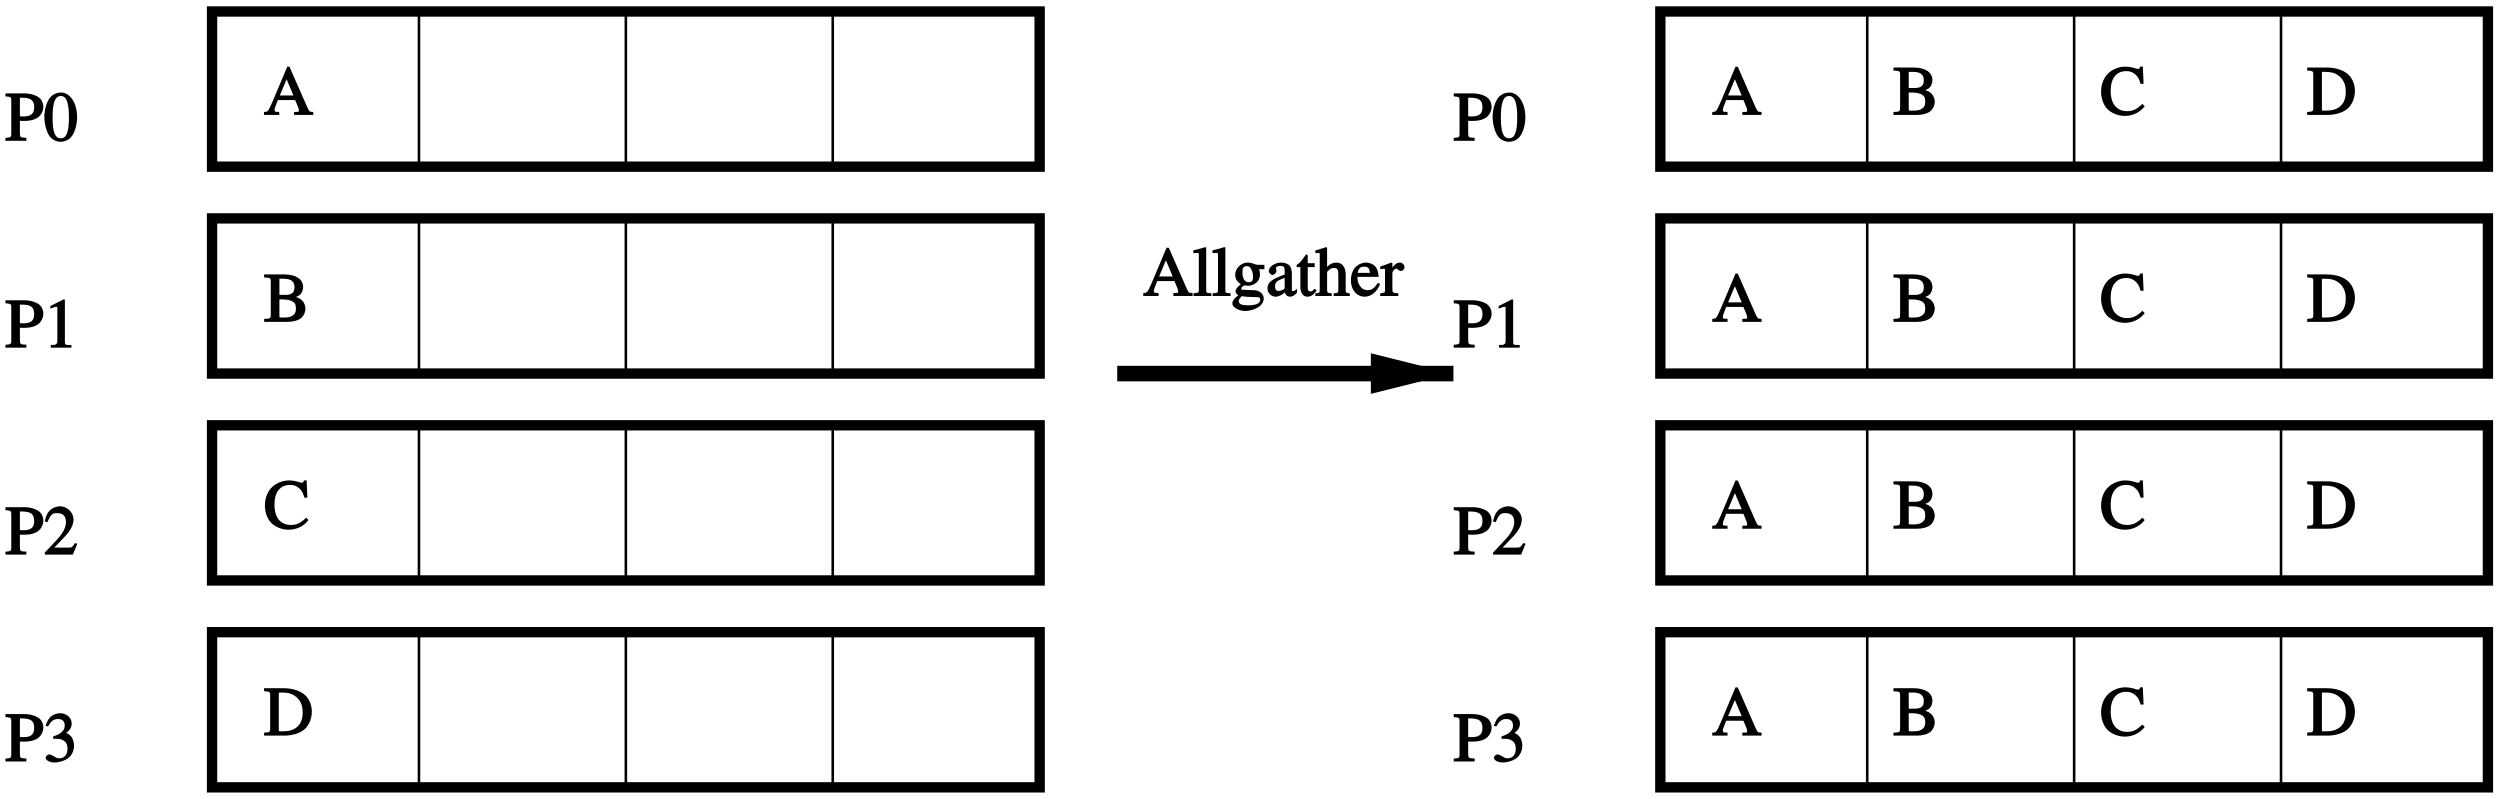 <?xml version="1.0" encoding="UTF-8"?>
<svg xmlns="http://www.w3.org/2000/svg" xmlns:xlink="http://www.w3.org/1999/xlink" width="435pt" height="139pt" viewBox="0 0 435 139" version="1.1">
<defs>
<g>
<symbol overflow="visible" id="glyph0-0">
<path style="stroke:none;" d=""/>
</symbol>
<symbol overflow="visible" id="glyph0-1">
<path style="stroke:none;" d="M 8.469 -0.531 C 7.938 -0.562 7.938 -0.531 7.531 -1.422 L 4.469 -8.391 L 4.078 -8.391 L 1.531 -2.344 C 0.75 -0.594 0.75 -0.547 0.031 -0.516 L 0.031 0 L 2.688 0 L 2.688 -0.531 C 1.984 -0.531 1.875 -0.531 1.875 -0.859 C 1.875 -1.016 1.906 -1.172 1.969 -1.328 L 2.453 -2.594 L 5.453 -2.594 L 5.875 -1.578 C 6.031 -1.266 6.109 -0.953 6.109 -0.781 C 6.109 -0.484 6.047 -0.547 5.266 -0.516 L 5.266 0 L 8.609 0 L 8.609 -0.516 Z M 2.719 -3.234 L 4.109 -6.531 L 3.828 -6.531 L 5.156 -3.391 L 2.781 -3.391 Z M 2.719 -3.234 "/>
</symbol>
<symbol overflow="visible" id="glyph0-2">
<path style="stroke:none;" d="M 0.234 -7.469 L 0.297 -7.469 C 0.438 -7.484 0.578 -7.5 0.672 -7.5 C 1.062 -7.5 1.031 -7.469 1.031 -6.906 L 1.031 -1.188 C 1.031 -0.547 1.016 -0.547 0.109 -0.469 L 0.109 0 L 3.219 0 L 3.219 -0.469 C 2.328 -0.531 2.312 -0.484 2.312 -1.156 L 2.312 -8.406 L 2.141 -8.5 C 1.516 -8.297 1.062 -8.172 0.078 -7.938 L 0.078 -7.469 Z M 0.234 -7.469 "/>
</symbol>
<symbol overflow="visible" id="glyph0-3">
<path style="stroke:none;" d="M 5.766 -4.797 L 5.766 -5.422 L 4.719 -5.422 C 4.469 -5.422 4.297 -5.453 4.062 -5.547 L 3.797 -5.641 C 3.469 -5.766 3.141 -5.812 2.828 -5.812 C 1.719 -5.812 0.688 -4.797 0.688 -3.703 C 0.688 -2.953 1.047 -2.391 1.688 -2.062 C 1.609 -1.984 1.391 -1.781 1.312 -1.734 C 0.922 -1.375 0.734 -1.031 0.734 -0.797 C 0.734 -0.547 1.016 -0.25 1.234 -0.125 C 0.547 0.359 0.188 0.859 0.188 1.312 C 0.188 1.938 1.266 2.609 2.406 2.609 C 3.312 2.609 4.344 2.266 4.969 1.766 C 5.422 1.391 5.656 0.906 5.656 0.438 C 5.656 -0.297 4.969 -0.953 4.078 -1 L 2.531 -1.062 C 1.891 -1.094 1.734 -1.047 1.734 -1.234 C 1.734 -1.469 1.984 -1.75 2.312 -1.844 C 2.422 -1.844 2.516 -1.828 2.547 -1.828 C 2.766 -1.797 2.922 -1.781 3 -1.781 C 3.438 -1.781 4.016 -2 4.391 -2.328 C 4.781 -2.656 5 -3.188 5 -3.797 C 5 -4.141 4.938 -4.422 4.844 -4.656 L 5.766 -4.656 Z M 1.766 0.031 C 2.156 0.109 3.125 0.188 3.703 0.188 C 4.797 0.188 5.047 0.188 5.047 0.625 C 5.047 1.312 4.281 1.625 2.922 1.625 C 1.875 1.625 1.312 1.438 1.312 0.906 C 1.312 0.641 1.359 0.594 1.812 0.031 Z M 1.953 -4.203 C 1.953 -4.906 2.156 -5.188 2.719 -5.188 C 3.078 -5.188 3.281 -5.016 3.484 -4.656 C 3.703 -4.234 3.797 -3.797 3.797 -3.328 C 3.797 -2.656 3.594 -2.391 3.047 -2.391 C 2.328 -2.391 1.953 -3.016 1.953 -4.156 Z M 1.953 -4.203 "/>
</symbol>
<symbol overflow="visible" id="glyph0-4">
<path style="stroke:none;" d="M 5.203 -1.047 C 4.984 -0.875 4.953 -0.859 4.781 -0.859 C 4.5 -0.859 4.547 -0.875 4.547 -1.406 L 4.547 -3.75 C 4.547 -4.375 4.453 -4.828 4.266 -5.109 C 4.016 -5.547 3.391 -5.812 2.688 -5.812 C 1.562 -5.812 0.531 -5.078 0.531 -4.312 C 0.531 -4.047 0.906 -3.656 1.188 -3.656 C 1.469 -3.656 1.859 -4.047 1.859 -4.312 C 1.859 -4.359 1.844 -4.422 1.844 -4.5 C 1.812 -4.609 1.797 -4.703 1.797 -4.781 C 1.797 -5.109 2.047 -5.234 2.531 -5.234 C 3.125 -5.234 3.297 -5.031 3.297 -4.375 L 3.297 -3.75 C 1.594 -3.062 1.281 -2.922 0.766 -2.453 C 0.5 -2.219 0.297 -1.703 0.297 -1.312 C 0.297 -0.547 0.969 0.125 1.703 0.125 C 2.234 0.125 2.812 -0.172 3.344 -0.625 C 3.375 -0.281 3.734 0.125 4.219 0.125 C 4.625 0.125 4.984 -0.062 5.438 -0.562 L 5.438 -1.234 Z M 3.297 -1.625 C 3.297 -1.25 3.281 -1.25 3.031 -1.109 C 2.734 -0.938 2.516 -0.875 2.25 -0.875 C 1.844 -0.875 1.625 -1.125 1.625 -1.641 L 1.625 -1.688 C 1.625 -2.406 1.984 -2.688 3.297 -3.156 Z M 3.297 -1.625 "/>
</symbol>
<symbol overflow="visible" id="glyph0-5">
<path style="stroke:none;" d="M 3.062 -5.703 L 1.984 -5.703 L 1.984 -6.938 C 1.984 -7.062 1.844 -7.25 1.688 -7.25 C 1.578 -7.094 1.5 -6.984 1.422 -6.859 C 0.953 -6.203 0.547 -5.672 0.312 -5.609 C 0.125 -5.5 0.016 -5.297 0.016 -5.25 C 0.016 -5.203 0.062 -5.078 0.172 -5.016 L 0.703 -5.016 L 0.703 -1.547 C 0.703 -0.547 1.203 0.125 1.906 0.125 C 2.5 0.125 3.047 -0.203 3.531 -0.969 L 3.172 -1.266 C 2.828 -0.875 2.734 -0.797 2.469 -0.797 C 2.031 -0.797 1.984 -0.969 1.984 -1.734 L 1.984 -5.016 L 3.188 -5.016 L 3.188 -5.703 Z M 3.062 -5.703 "/>
</symbol>
<symbol overflow="visible" id="glyph0-6">
<path style="stroke:none;" d="M 1.984 -4.156 C 2.484 -4.703 2.75 -4.875 3.219 -4.875 C 3.812 -4.875 3.969 -4.578 3.969 -3.75 L 3.969 -1.375 C 3.969 -0.547 4 -0.547 3.156 -0.453 L 3.156 0 L 5.969 0 L 5.969 -0.438 C 5.203 -0.594 5.25 -0.547 5.25 -1.375 L 5.25 -3.75 C 5.25 -5.016 4.625 -5.812 3.641 -5.812 C 2.938 -5.812 2.328 -5.484 1.781 -4.766 L 2.016 -4.656 L 2.016 -8.391 L 1.844 -8.5 C 1.422 -8.359 1.109 -8.25 0.438 -8.062 L -0.031 -7.922 L -0.031 -7.438 C 0.172 -7.484 0.203 -7.484 0.266 -7.484 C 0.781 -7.484 0.734 -7.531 0.734 -7.016 L 0.734 -1.375 C 0.734 -0.531 0.797 -0.578 -0.031 -0.453 L -0.031 0 L 2.828 0 L 2.828 -0.453 C 2 -0.547 2.016 -0.547 2.016 -1.375 L 2.016 -4.203 Z M 1.984 -4.156 "/>
</symbol>
<symbol overflow="visible" id="glyph0-7">
<path style="stroke:none;" d="M 4.781 -2.219 C 4.219 -1.312 3.797 -1.016 3.031 -1.016 C 2.359 -1.016 1.938 -1.312 1.453 -2.234 C 1.406 -2.344 1.312 -2.734 1.297 -3.328 L 5 -3.328 C 4.891 -4.25 4.734 -4.703 4.438 -5.094 C 4.078 -5.516 3.438 -5.812 2.812 -5.812 C 2.203 -5.812 1.531 -5.562 1.078 -5.141 C 0.516 -4.656 0.156 -3.703 0.156 -2.719 C 0.156 -1.062 1.156 0.125 2.547 0.125 C 3.688 0.125 4.719 -0.734 5.25 -2.094 L 4.844 -2.281 Z M 1.312 -3.859 C 1.453 -4.781 1.734 -5.094 2.453 -5.094 C 3.188 -5.094 3.344 -4.891 3.469 -4.016 L 1.344 -4.016 Z M 1.312 -3.859 "/>
</symbol>
<symbol overflow="visible" id="glyph0-8">
<path style="stroke:none;" d="M 0.078 -4.688 C 0.25 -4.719 0.359 -4.734 0.5 -4.734 C 0.797 -4.734 0.766 -4.688 0.766 -4.156 L 0.766 -1.156 C 0.766 -0.547 0.828 -0.625 -0.078 -0.438 L -0.078 0 L 3.078 0 L 3.078 -0.469 C 2.125 -0.516 2.047 -0.547 2.047 -1.219 L 2.047 -3.922 C 2.047 -4.312 2.438 -4.766 2.766 -4.766 C 2.828 -4.766 2.828 -4.734 2.969 -4.625 C 3.156 -4.453 3.391 -4.344 3.547 -4.344 C 3.844 -4.344 4.156 -4.688 4.156 -5.031 C 4.156 -5.422 3.766 -5.812 3.359 -5.812 C 2.859 -5.812 2.406 -5.5 1.812 -4.641 L 2.047 -4.531 L 2.047 -5.734 L 1.859 -5.812 C 1.219 -5.562 0.797 -5.406 -0.062 -5.125 L -0.062 -4.641 Z M 0.078 -4.688 "/>
</symbol>
<symbol overflow="visible" id="glyph0-9">
<path style="stroke:none;" d="M 2.422 -3.484 C 2.734 -3.469 2.938 -3.453 3.25 -3.453 C 4.188 -3.453 4.938 -3.609 5.453 -3.906 C 6.172 -4.281 6.641 -5.125 6.641 -5.922 C 6.641 -6.422 6.438 -6.984 6.109 -7.328 C 5.625 -7.859 4.484 -8.25 3.359 -8.25 L 0.047 -8.25 L 0.047 -7.734 C 1.078 -7.625 1.062 -7.641 1.062 -6.781 L 1.062 -1.578 C 1.062 -0.578 1.109 -0.609 0.047 -0.5 L 0.047 0 L 3.688 0 L 3.688 -0.516 C 2.609 -0.562 2.562 -0.578 2.562 -1.453 L 2.562 -3.484 Z M 2.562 -7.234 C 2.562 -7.562 2.516 -7.5 2.828 -7.5 C 4.453 -7.5 5.047 -7.078 5.047 -5.844 C 5.047 -4.688 4.484 -4.234 3.109 -4.234 C 2.875 -4.234 2.703 -4.25 2.562 -4.266 Z M 2.562 -7.234 "/>
</symbol>
<symbol overflow="visible" id="glyph0-10">
<path style="stroke:none;" d="M 3.047 -8.406 C 2.391 -8.406 1.781 -8.156 1.328 -7.734 C 0.641 -7.062 0.141 -5.578 0.141 -4.172 C 0.141 -2.875 0.578 -1.359 1.141 -0.688 C 1.578 -0.156 2.297 0.172 3 0.172 C 3.609 0.172 4.219 -0.078 4.656 -0.484 C 5.359 -1.156 5.844 -2.656 5.844 -4.109 C 5.844 -6.562 4.625 -8.406 3.047 -8.406 Z M 3.016 -7.797 C 4.016 -7.797 4.422 -6.594 4.422 -4.078 C 4.422 -1.578 4.031 -0.438 3 -0.438 C 1.969 -0.438 1.578 -1.578 1.578 -4.062 C 1.578 -6.609 1.984 -7.797 3.016 -7.797 Z M 3.016 -7.797 "/>
</symbol>
<symbol overflow="visible" id="glyph0-11">
<path style="stroke:none;" d="M 3.391 -8.359 L 1.188 -7.25 L 1.188 -6.797 C 1.469 -6.906 1.703 -7 1.688 -6.984 C 1.875 -7.062 2.078 -7.109 2.203 -7.109 C 2.453 -7.109 2.406 -7.078 2.406 -6.703 L 2.406 -1.266 C 2.406 -0.859 2.359 -0.703 2.156 -0.594 C 1.984 -0.484 1.922 -0.484 1.266 -0.469 L 1.266 0 L 4.859 0 L 4.859 -0.469 C 3.781 -0.484 3.719 -0.453 3.719 -1.031 L 3.719 -8.359 L 3.484 -8.406 Z M 3.391 -8.359 "/>
</symbol>
<symbol overflow="visible" id="glyph0-12">
<path style="stroke:none;" d="M 5.703 -1.938 L 5.484 -2.016 C 4.984 -1.266 4.938 -1.219 4.406 -1.219 L 1.875 -1.219 L 3.641 -3.062 C 4.719 -4.172 5.219 -5.203 5.219 -6.125 C 5.219 -7.328 4.109 -8.406 2.875 -8.406 C 2.203 -8.406 1.469 -8.094 1.031 -7.625 C 0.641 -7.219 0.438 -6.719 0.203 -5.766 L 0.688 -5.641 C 1.234 -6.984 1.531 -7.219 2.359 -7.219 C 3.375 -7.219 3.906 -6.688 3.906 -5.672 C 3.906 -4.734 3.391 -3.734 2.391 -2.656 L 0.219 -0.344 L 0.219 0 L 5.109 0 L 5.875 -1.875 Z M 5.703 -1.938 "/>
</symbol>
<symbol overflow="visible" id="glyph0-13">
<path style="stroke:none;" d="M 1.844 -3.953 C 2.547 -3.953 2.812 -3.938 3.109 -3.828 C 3.859 -3.562 4.172 -3.031 4.172 -2.203 C 4.172 -1.188 3.641 -0.562 2.75 -0.562 C 2.422 -0.562 2.281 -0.594 1.844 -0.891 C 1.469 -1.109 1.172 -1.234 0.969 -1.234 C 0.703 -1.234 0.375 -0.906 0.375 -0.656 C 0.375 -0.234 1.031 0.172 1.875 0.172 C 2.797 0.172 3.844 -0.188 4.406 -0.672 C 4.969 -1.156 5.312 -1.969 5.312 -2.766 C 5.312 -3.391 5.094 -4.062 4.734 -4.422 C 4.5 -4.688 4.172 -4.891 3.938 -4.984 C 4.578 -5.406 4.906 -5.969 4.906 -6.609 C 4.906 -7.578 4.016 -8.406 2.906 -8.406 C 2.297 -8.406 1.672 -8.156 1.234 -7.781 C 0.875 -7.453 0.656 -7.031 0.359 -6.203 L 0.781 -6.094 C 1.312 -7.031 1.75 -7.391 2.516 -7.391 C 3.281 -7.391 3.688 -7.016 3.688 -6.25 C 3.688 -5.812 3.547 -5.5 3.234 -5.203 C 2.875 -4.844 2.656 -4.703 1.688 -4.359 L 1.688 -3.953 Z M 1.844 -3.953 "/>
</symbol>
<symbol overflow="visible" id="glyph0-14">
<path style="stroke:none;" d="M 0.062 -8.094 L 0.062 -7.719 C 1.219 -7.656 1.219 -7.672 1.219 -6.781 L 1.219 -1.453 C 1.219 -0.562 1.203 -0.562 0.062 -0.516 L 0.062 0 L 4.219 0 C 5.141 0 6.094 -0.281 6.547 -0.703 C 6.969 -1.078 7.25 -1.734 7.25 -2.297 C 7.25 -2.828 7 -3.422 6.625 -3.766 C 6.266 -4.094 5.844 -4.281 5.062 -4.469 L 5.062 -4.172 C 5.688 -4.328 6.031 -4.484 6.328 -4.734 C 6.625 -5 6.844 -5.562 6.844 -6.047 C 6.844 -7.391 5.641 -8.25 3.562 -8.25 L 0.062 -8.25 Z M 2.578 -3.906 C 3.75 -3.906 4.297 -3.859 4.734 -3.672 C 5.406 -3.391 5.594 -3.047 5.594 -2.297 C 5.594 -1.641 5.375 -1.281 4.891 -1.016 C 4.516 -0.797 4.125 -0.75 3.344 -0.75 C 2.75 -0.75 2.719 -0.703 2.719 -1.078 L 2.719 -3.906 Z M 2.719 -4.531 L 2.719 -7.281 C 2.719 -7.531 2.656 -7.5 2.844 -7.5 L 3.375 -7.5 C 4.75 -7.5 5.344 -7.062 5.344 -6 C 5.344 -5.062 4.844 -4.688 3.719 -4.688 L 2.719 -4.688 Z M 2.719 -4.531 "/>
</symbol>
<symbol overflow="visible" id="glyph0-15">
<path style="stroke:none;" d="M 7.578 -5.547 L 7.453 -8.406 L 6.984 -8.406 C 6.859 -8 6.812 -8.016 6.578 -8.016 C 6.469 -8.016 6.281 -8.047 6.109 -8.125 C 5.516 -8.312 4.922 -8.406 4.359 -8.406 C 3.375 -8.406 2.266 -7.984 1.531 -7.328 C 0.688 -6.594 0.188 -5.359 0.188 -4.047 C 0.188 -2.922 0.594 -1.781 1.203 -1.109 C 1.922 -0.328 3.125 0.172 4.312 0.172 C 5.672 0.172 6.953 -0.422 7.781 -1.516 L 7.375 -1.922 C 6.391 -0.969 5.703 -0.656 4.703 -0.656 C 3.953 -0.656 3.375 -0.859 2.859 -1.312 C 2.203 -1.891 1.859 -2.875 1.859 -4.203 C 1.859 -6.375 2.844 -7.625 4.578 -7.625 C 5.266 -7.625 5.781 -7.422 6.266 -6.938 C 6.641 -6.547 6.797 -6.328 7.062 -5.406 L 7.578 -5.406 Z M 7.578 -5.547 "/>
</symbol>
<symbol overflow="visible" id="glyph0-16">
<path style="stroke:none;" d="M 1.109 -1.453 C 1.109 -0.594 1.109 -0.594 0.047 -0.516 L 0.047 0 L 3.594 0 C 4.984 0 6.344 -0.438 7.094 -1.109 C 7.875 -1.812 8.359 -2.984 8.359 -4.156 C 8.359 -5.234 7.953 -6.281 7.297 -6.938 C 6.484 -7.766 5.078 -8.25 3.438 -8.25 L 0.047 -8.25 L 0.047 -7.734 C 1.141 -7.625 1.109 -7.672 1.109 -6.781 Z M 2.609 -7.172 C 2.609 -7.547 2.609 -7.5 3.094 -7.5 C 4.125 -7.5 4.797 -7.344 5.375 -6.938 C 6.312 -6.281 6.766 -5.359 6.766 -4.062 C 6.766 -2.656 6.312 -1.75 5.344 -1.188 C 4.734 -0.844 4.141 -0.75 3.094 -0.75 C 2.609 -0.75 2.609 -0.703 2.609 -1.078 Z M 2.609 -7.172 "/>
</symbol>
</g>
<clipPath id="clip1">
  <path d="M 193 63 L 255 63 L 255 67 L 193 67 Z M 193 63 "/>
</clipPath>
<clipPath id="clip2">
  <path d="M 0 0 L 0 139 L 435 139 L 435 0 Z M 239.879 66.859 L 253.801 66.859 L 253.801 63.141 L 239.879 63.141 L 239.879 63.199 L 247.078 65 L 239.879 66.801 Z M 239.879 66.859 "/>
</clipPath>
</defs>
<g id="surface1">
<g style="fill:rgb(0%,0%,0%);fill-opacity:1;">
  <use xlink:href="#glyph0-1" x="198.9" y="51.5"/>
  <use xlink:href="#glyph0-2" x="207.564" y="51.5"/>
  <use xlink:href="#glyph0-2" x="210.9" y="51.5"/>
  <use xlink:href="#glyph0-3" x="214.236" y="51.5"/>
  <use xlink:href="#glyph0-4" x="220.236" y="51.5"/>
  <use xlink:href="#glyph0-5" x="225.564" y="51.5"/>
  <use xlink:href="#glyph0-6" x="228.9" y="51.5"/>
  <use xlink:href="#glyph0-7" x="234.9" y="51.5"/>
  <use xlink:href="#glyph0-8" x="240.228" y="51.5"/>
</g>
<path style="fill:none;stroke-width:4.5;stroke-linecap:butt;stroke-linejoin:miter;stroke:rgb(0%,0%,0%);stroke-opacity:1;stroke-miterlimit:10;" d="M 1088.984 1370 L 1088.984 1100 " transform="matrix(0.1,0,0,-0.1,0,139)"/>
<path style="fill:none;stroke-width:4.5;stroke-linecap:butt;stroke-linejoin:miter;stroke:rgb(0%,0%,0%);stroke-opacity:1;stroke-miterlimit:10;" d="M 1448.984 1370 L 1448.984 1100 " transform="matrix(0.1,0,0,-0.1,0,139)"/>
<path style="fill:none;stroke-width:4.5;stroke-linecap:butt;stroke-linejoin:miter;stroke:rgb(0%,0%,0%);stroke-opacity:1;stroke-miterlimit:10;" d="M 1448.984 1010 L 1448.984 740 " transform="matrix(0.1,0,0,-0.1,0,139)"/>
<path style="fill:none;stroke-width:4.5;stroke-linecap:butt;stroke-linejoin:miter;stroke:rgb(0%,0%,0%);stroke-opacity:1;stroke-miterlimit:10;" d="M 1088.984 1010 L 1088.984 740 " transform="matrix(0.1,0,0,-0.1,0,139)"/>
<path style="fill:none;stroke-width:4.5;stroke-linecap:butt;stroke-linejoin:miter;stroke:rgb(0%,0%,0%);stroke-opacity:1;stroke-miterlimit:10;" d="M 728.984 1010 L 728.984 740 " transform="matrix(0.1,0,0,-0.1,0,139)"/>
<path style="fill:none;stroke-width:4.5;stroke-linecap:butt;stroke-linejoin:miter;stroke:rgb(0%,0%,0%);stroke-opacity:1;stroke-miterlimit:10;" d="M 728.984 650 L 728.984 380 " transform="matrix(0.1,0,0,-0.1,0,139)"/>
<path style="fill:none;stroke-width:4.5;stroke-linecap:butt;stroke-linejoin:miter;stroke:rgb(0%,0%,0%);stroke-opacity:1;stroke-miterlimit:10;" d="M 1088.984 650 L 1088.984 380 " transform="matrix(0.1,0,0,-0.1,0,139)"/>
<path style="fill:none;stroke-width:4.5;stroke-linecap:butt;stroke-linejoin:miter;stroke:rgb(0%,0%,0%);stroke-opacity:1;stroke-miterlimit:10;" d="M 1448.984 650 L 1448.984 380 " transform="matrix(0.1,0,0,-0.1,0,139)"/>
<path style="fill:none;stroke-width:4.5;stroke-linecap:butt;stroke-linejoin:miter;stroke:rgb(0%,0%,0%);stroke-opacity:1;stroke-miterlimit:10;" d="M 1448.984 290 L 1448.984 20 " transform="matrix(0.1,0,0,-0.1,0,139)"/>
<path style="fill:none;stroke-width:4.5;stroke-linecap:butt;stroke-linejoin:miter;stroke:rgb(0%,0%,0%);stroke-opacity:1;stroke-miterlimit:10;" d="M 1088.984 290 L 1088.984 20 " transform="matrix(0.1,0,0,-0.1,0,139)"/>
<path style="fill:none;stroke-width:4.5;stroke-linecap:butt;stroke-linejoin:miter;stroke:rgb(0%,0%,0%);stroke-opacity:1;stroke-miterlimit:10;" d="M 728.984 290 L 728.984 20 " transform="matrix(0.1,0,0,-0.1,0,139)"/>
<path style="fill:none;stroke-width:18;stroke-linecap:butt;stroke-linejoin:miter;stroke:rgb(0%,0%,0%);stroke-opacity:1;stroke-miterlimit:10;" d="M 368.984 20 L 1808.984 20 L 1808.984 290 L 368.984 290 Z M 368.984 20 " transform="matrix(0.1,0,0,-0.1,0,139)"/>
<path style="fill:none;stroke-width:18;stroke-linecap:butt;stroke-linejoin:miter;stroke:rgb(0%,0%,0%);stroke-opacity:1;stroke-miterlimit:10;" d="M 368.984 380 L 1808.984 380 L 1808.984 650 L 368.984 650 Z M 368.984 380 " transform="matrix(0.1,0,0,-0.1,0,139)"/>
<path style="fill:none;stroke-width:18;stroke-linecap:butt;stroke-linejoin:miter;stroke:rgb(0%,0%,0%);stroke-opacity:1;stroke-miterlimit:10;" d="M 368.984 740 L 1808.984 740 L 1808.984 1010 L 368.984 1010 Z M 368.984 740 " transform="matrix(0.1,0,0,-0.1,0,139)"/>
<path style="fill:none;stroke-width:18;stroke-linecap:butt;stroke-linejoin:miter;stroke:rgb(0%,0%,0%);stroke-opacity:1;stroke-miterlimit:10;" d="M 368.984 1100 L 1808.984 1100 L 1808.984 1370 L 368.984 1370 Z M 368.984 1100 " transform="matrix(0.1,0,0,-0.1,0,139)"/>
<g style="fill:rgb(0%,0%,0%);fill-opacity:1;">
  <use xlink:href="#glyph0-9" x="0.9" y="24.5"/>
  <use xlink:href="#glyph0-10" x="7.572" y="24.5"/>
</g>
<g style="fill:rgb(0%,0%,0%);fill-opacity:1;">
  <use xlink:href="#glyph0-9" x="0.9" y="60.5"/>
  <use xlink:href="#glyph0-11" x="7.572" y="60.5"/>
</g>
<g style="fill:rgb(0%,0%,0%);fill-opacity:1;">
  <use xlink:href="#glyph0-9" x="0.9" y="96.5"/>
  <use xlink:href="#glyph0-12" x="7.572" y="96.5"/>
</g>
<g style="fill:rgb(0%,0%,0%);fill-opacity:1;">
  <use xlink:href="#glyph0-9" x="0.9" y="132.5"/>
  <use xlink:href="#glyph0-13" x="7.572" y="132.5"/>
</g>
<path style="fill:none;stroke-width:4.5;stroke-linecap:butt;stroke-linejoin:miter;stroke:rgb(0%,0%,0%);stroke-opacity:1;stroke-miterlimit:10;" d="M 3248.984 1370 L 3248.984 1100 " transform="matrix(0.1,0,0,-0.1,0,139)"/>
<path style="fill:none;stroke-width:4.5;stroke-linecap:butt;stroke-linejoin:miter;stroke:rgb(0%,0%,0%);stroke-opacity:1;stroke-miterlimit:10;" d="M 3608.984 1370 L 3608.984 1100 " transform="matrix(0.1,0,0,-0.1,0,139)"/>
<path style="fill:none;stroke-width:4.5;stroke-linecap:butt;stroke-linejoin:miter;stroke:rgb(0%,0%,0%);stroke-opacity:1;stroke-miterlimit:10;" d="M 3968.984 1370 L 3968.984 1100 " transform="matrix(0.1,0,0,-0.1,0,139)"/>
<path style="fill:none;stroke-width:4.5;stroke-linecap:butt;stroke-linejoin:miter;stroke:rgb(0%,0%,0%);stroke-opacity:1;stroke-miterlimit:10;" d="M 3968.984 1010 L 3968.984 740 " transform="matrix(0.1,0,0,-0.1,0,139)"/>
<path style="fill:none;stroke-width:4.5;stroke-linecap:butt;stroke-linejoin:miter;stroke:rgb(0%,0%,0%);stroke-opacity:1;stroke-miterlimit:10;" d="M 3608.984 1010 L 3608.984 740 " transform="matrix(0.1,0,0,-0.1,0,139)"/>
<path style="fill:none;stroke-width:4.5;stroke-linecap:butt;stroke-linejoin:miter;stroke:rgb(0%,0%,0%);stroke-opacity:1;stroke-miterlimit:10;" d="M 3248.984 1010 L 3248.984 740 " transform="matrix(0.1,0,0,-0.1,0,139)"/>
<path style="fill:none;stroke-width:4.5;stroke-linecap:butt;stroke-linejoin:miter;stroke:rgb(0%,0%,0%);stroke-opacity:1;stroke-miterlimit:10;" d="M 3248.984 650 L 3248.984 380 " transform="matrix(0.1,0,0,-0.1,0,139)"/>
<path style="fill:none;stroke-width:4.5;stroke-linecap:butt;stroke-linejoin:miter;stroke:rgb(0%,0%,0%);stroke-opacity:1;stroke-miterlimit:10;" d="M 3608.984 650 L 3608.984 380 " transform="matrix(0.1,0,0,-0.1,0,139)"/>
<path style="fill:none;stroke-width:4.5;stroke-linecap:butt;stroke-linejoin:miter;stroke:rgb(0%,0%,0%);stroke-opacity:1;stroke-miterlimit:10;" d="M 3968.984 650 L 3968.984 380 " transform="matrix(0.1,0,0,-0.1,0,139)"/>
<path style="fill:none;stroke-width:4.5;stroke-linecap:butt;stroke-linejoin:miter;stroke:rgb(0%,0%,0%);stroke-opacity:1;stroke-miterlimit:10;" d="M 3968.984 290 L 3968.984 20 " transform="matrix(0.1,0,0,-0.1,0,139)"/>
<path style="fill:none;stroke-width:4.5;stroke-linecap:butt;stroke-linejoin:miter;stroke:rgb(0%,0%,0%);stroke-opacity:1;stroke-miterlimit:10;" d="M 3608.984 290 L 3608.984 20 " transform="matrix(0.1,0,0,-0.1,0,139)"/>
<path style="fill:none;stroke-width:4.5;stroke-linecap:butt;stroke-linejoin:miter;stroke:rgb(0%,0%,0%);stroke-opacity:1;stroke-miterlimit:10;" d="M 3248.984 290 L 3248.984 20 " transform="matrix(0.1,0,0,-0.1,0,139)"/>
<path style="fill:none;stroke-width:18;stroke-linecap:butt;stroke-linejoin:miter;stroke:rgb(0%,0%,0%);stroke-opacity:1;stroke-miterlimit:10;" d="M 2888.984 20 L 4328.984 20 L 4328.984 290 L 2888.984 290 Z M 2888.984 20 " transform="matrix(0.1,0,0,-0.1,0,139)"/>
<path style="fill:none;stroke-width:18;stroke-linecap:butt;stroke-linejoin:miter;stroke:rgb(0%,0%,0%);stroke-opacity:1;stroke-miterlimit:10;" d="M 2888.984 380 L 4328.984 380 L 4328.984 650 L 2888.984 650 Z M 2888.984 380 " transform="matrix(0.1,0,0,-0.1,0,139)"/>
<path style="fill:none;stroke-width:18;stroke-linecap:butt;stroke-linejoin:miter;stroke:rgb(0%,0%,0%);stroke-opacity:1;stroke-miterlimit:10;" d="M 2888.984 740 L 4328.984 740 L 4328.984 1010 L 2888.984 1010 Z M 2888.984 740 " transform="matrix(0.1,0,0,-0.1,0,139)"/>
<path style="fill:none;stroke-width:18;stroke-linecap:butt;stroke-linejoin:miter;stroke:rgb(0%,0%,0%);stroke-opacity:1;stroke-miterlimit:10;" d="M 2888.984 1100 L 4328.984 1100 L 4328.984 1370 L 2888.984 1370 Z M 2888.984 1100 " transform="matrix(0.1,0,0,-0.1,0,139)"/>
<g style="fill:rgb(0%,0%,0%);fill-opacity:1;">
  <use xlink:href="#glyph0-9" x="252.9" y="24.5"/>
  <use xlink:href="#glyph0-10" x="259.572" y="24.5"/>
</g>
<g style="fill:rgb(0%,0%,0%);fill-opacity:1;">
  <use xlink:href="#glyph0-9" x="252.9" y="60.5"/>
  <use xlink:href="#glyph0-11" x="259.572" y="60.5"/>
</g>
<g style="fill:rgb(0%,0%,0%);fill-opacity:1;">
  <use xlink:href="#glyph0-9" x="252.9" y="96.5"/>
  <use xlink:href="#glyph0-12" x="259.572" y="96.5"/>
</g>
<g style="fill:rgb(0%,0%,0%);fill-opacity:1;">
  <use xlink:href="#glyph0-9" x="252.9" y="132.5"/>
  <use xlink:href="#glyph0-13" x="259.572" y="132.5"/>
</g>
<g style="fill:rgb(0%,0%,0%);fill-opacity:1;">
  <use xlink:href="#glyph0-1" x="297.9" y="20"/>
</g>
<g style="fill:rgb(0%,0%,0%);fill-opacity:1;">
  <use xlink:href="#glyph0-1" x="297.9" y="56"/>
</g>
<g style="fill:rgb(0%,0%,0%);fill-opacity:1;">
  <use xlink:href="#glyph0-1" x="297.9" y="92"/>
</g>
<g style="fill:rgb(0%,0%,0%);fill-opacity:1;">
  <use xlink:href="#glyph0-1" x="297.9" y="128"/>
</g>
<g style="fill:rgb(0%,0%,0%);fill-opacity:1;">
  <use xlink:href="#glyph0-14" x="329.4" y="20"/>
</g>
<g style="fill:rgb(0%,0%,0%);fill-opacity:1;">
  <use xlink:href="#glyph0-15" x="365.4" y="20"/>
</g>
<g style="fill:rgb(0%,0%,0%);fill-opacity:1;">
  <use xlink:href="#glyph0-16" x="401.4" y="20"/>
</g>
<g style="fill:rgb(0%,0%,0%);fill-opacity:1;">
  <use xlink:href="#glyph0-14" x="329.4" y="56"/>
</g>
<g style="fill:rgb(0%,0%,0%);fill-opacity:1;">
  <use xlink:href="#glyph0-14" x="329.4" y="92"/>
</g>
<g style="fill:rgb(0%,0%,0%);fill-opacity:1;">
  <use xlink:href="#glyph0-14" x="329.4" y="128"/>
</g>
<g style="fill:rgb(0%,0%,0%);fill-opacity:1;">
  <use xlink:href="#glyph0-15" x="365.4" y="56"/>
</g>
<g style="fill:rgb(0%,0%,0%);fill-opacity:1;">
  <use xlink:href="#glyph0-15" x="365.4" y="92"/>
</g>
<g style="fill:rgb(0%,0%,0%);fill-opacity:1;">
  <use xlink:href="#glyph0-15" x="365.4" y="128"/>
</g>
<g style="fill:rgb(0%,0%,0%);fill-opacity:1;">
  <use xlink:href="#glyph0-16" x="401.4" y="56"/>
</g>
<g style="fill:rgb(0%,0%,0%);fill-opacity:1;">
  <use xlink:href="#glyph0-16" x="401.4" y="92"/>
</g>
<g style="fill:rgb(0%,0%,0%);fill-opacity:1;">
  <use xlink:href="#glyph0-16" x="401.4" y="128"/>
</g>
<g clip-path="url(#clip1)" clip-rule="nonzero">
<g clip-path="url(#clip2)" clip-rule="evenodd">
<path style="fill:none;stroke-width:27;stroke-linecap:butt;stroke-linejoin:miter;stroke:rgb(0%,0%,0%);stroke-opacity:1;stroke-miterlimit:10;" d="M 1943.984 740 L 2528.984 740 " transform="matrix(0.1,0,0,-0.1,0,139)"/>
</g>
</g>
<path style=" stroke:none;fill-rule:evenodd;fill:rgb(0%,0%,0%);fill-opacity:1;" d="M 239.879 66.801 L 247.078 65 L 239.879 63.199 L 239.879 66.801 "/>
<path style="fill:none;stroke-width:27;stroke-linecap:butt;stroke-linejoin:miter;stroke:rgb(0%,0%,0%);stroke-opacity:1;stroke-miterlimit:10;" d="M 2398.789 721.992 L 2470.781 740 L 2398.789 758.008 Z M 2398.789 721.992 " transform="matrix(0.1,0,0,-0.1,0,139)"/>
<g style="fill:rgb(0%,0%,0%);fill-opacity:1;">
  <use xlink:href="#glyph0-1" x="45.9" y="20"/>
</g>
<g style="fill:rgb(0%,0%,0%);fill-opacity:1;">
  <use xlink:href="#glyph0-14" x="45.9" y="56"/>
</g>
<g style="fill:rgb(0%,0%,0%);fill-opacity:1;">
  <use xlink:href="#glyph0-15" x="45.9" y="92"/>
</g>
<g style="fill:rgb(0%,0%,0%);fill-opacity:1;">
  <use xlink:href="#glyph0-16" x="45.9" y="128"/>
</g>
<path style="fill:none;stroke-width:4.5;stroke-linecap:butt;stroke-linejoin:miter;stroke:rgb(0%,0%,0%);stroke-opacity:1;stroke-miterlimit:10;" d="M 728.984 1370 L 728.984 1100 " transform="matrix(0.1,0,0,-0.1,0,139)"/>
</g>
</svg>
